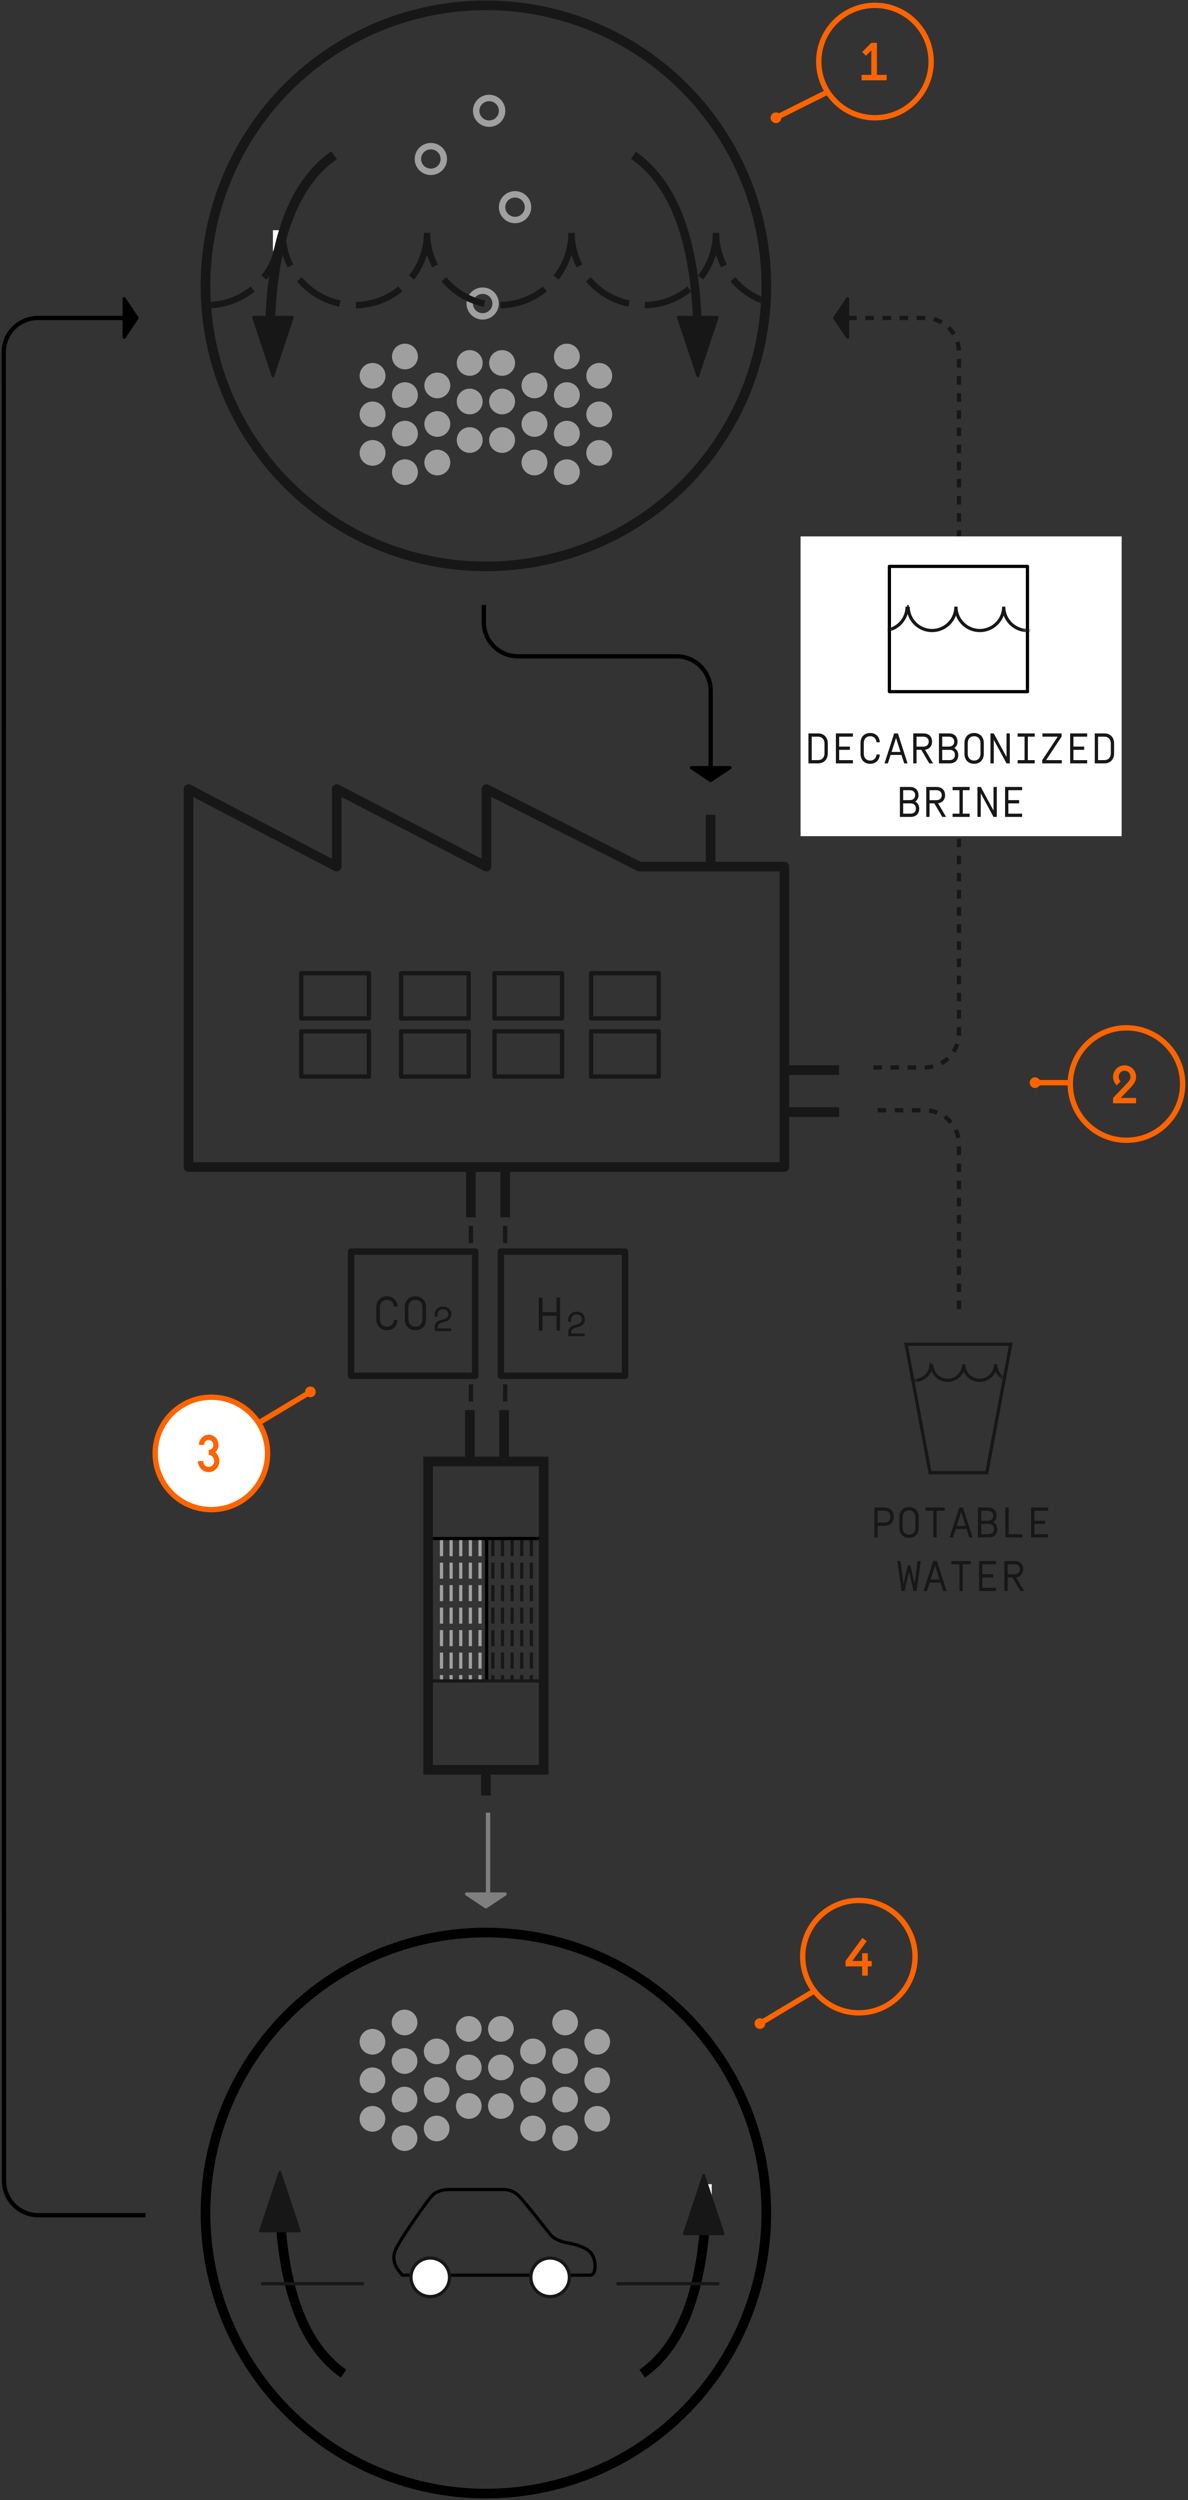 <svg width="222" height="467" xmlns="http://www.w3.org/2000/svg" xmlns:xlink="http://www.w3.org/1999/xlink">
  <rect width="100%" height="100%" fill="#333333" stroke="none"/>
  <defs>
    <circle id="a" cx="52.2" cy="52.2" r="52.2"/>
    <path id="c" d="M0 0h25.8v23.4H0z"/>
    <path id="e" d="M.482 0h18.836l-4.363 23.4H4.845z"/>
  </defs>
  <g transform="translate(0 1)" fill="none" fill-rule="evenodd">
    <g transform="translate(38.4)">
      <circle stroke="#171717" stroke-width="1.8" cx="52.4" cy="52.4" r="52.4"/>
      <g transform="translate(39.2 17.3)" stroke="#A0A0A0" stroke-width="1.2">
        <ellipse cx="2.913" cy="11.4" rx="2.421" ry="2.4"/>
        <ellipse cx="13.805" cy="2.4" rx="2.421" ry="2.4"/>
        <ellipse cx="18.646" cy="20.4" rx="2.421" ry="2.4"/>
        <ellipse cx="12.595" cy="38.4" rx="2.421" ry="2.4"/>
      </g>
      <mask id="b" fill="#fff">
        <use xlink:href="#a"/>
      </mask>
      <g mask="url(#b)" stroke="#171717" stroke-dasharray="9,3" stroke-width="1.2">
        <path d="M41.4 42.5c0 7.456-6.044 13.5-13.5 13.5s-13.5-6.044-13.5-13.5m-.6 0C13.8 49.956 7.756 56 .3 56s-13.5-6.044-13.5-13.5m81.6 0c0 7.456-6.044 13.5-13.5 13.5s-13.5-6.044-13.5-13.5m54 0c0 7.456-6.044 13.5-13.5 13.5s-13.5-6.044-13.5-13.5m54 0c0 7.456-6.044 13.5-13.5 13.5s-13.5-6.044-13.5-13.5"/>
      </g>
      <g transform="translate(28.8 62.6)" fill="#A0A0A0" fill-opacity=".988">
        <ellipse cx="8.472" cy="24.6" rx="2.421" ry="2.4"/>
        <ellipse cx="38.728" cy="24.6" rx="2.421" ry="2.4"/>
        <ellipse cx="8.472" cy="17.4" rx="2.421" ry="2.4"/>
        <ellipse cx="38.728" cy="17.4" rx="2.421" ry="2.4"/>
        <ellipse cx="8.472" cy="10.2" rx="2.421" ry="2.4"/>
        <ellipse cx="38.728" cy="10.2" rx="2.421" ry="2.4"/>
        <ellipse cx="8.472" cy="3" rx="2.421" ry="2.4"/>
        <ellipse cx="38.728" cy="3" rx="2.421" ry="2.4"/>
        <ellipse cx="2.421" cy="13.8" rx="2.421" ry="2.4"/>
        <ellipse cx="14.523" cy="15.6" rx="2.421" ry="2.4"/>
        <ellipse cx="20.574" cy="11.4" rx="2.421" ry="2.4"/>
        <ellipse cx="26.626" cy="11.4" rx="2.421" ry="2.4"/>
        <ellipse cx="32.677" cy="15.6" rx="2.421" ry="2.4"/>
        <ellipse cx="44.779" cy="13.8" rx="2.421" ry="2.4"/>
        <ellipse cx="2.421" cy="6.6" rx="2.421" ry="2.4"/>
        <ellipse cx="14.523" cy="8.4" rx="2.421" ry="2.4"/>
        <ellipse cx="20.574" cy="4.2" rx="2.421" ry="2.4"/>
        <ellipse cx="26.626" cy="4.2" rx="2.421" ry="2.4"/>
        <ellipse cx="32.677" cy="8.4" rx="2.421" ry="2.4"/>
        <ellipse cx="44.779" cy="6.6" rx="2.421" ry="2.4"/>
        <ellipse cx="2.421" cy="21" rx="2.421" ry="2.4"/>
        <ellipse cx="14.523" cy="22.8" rx="2.421" ry="2.4"/>
        <ellipse cx="20.574" cy="18.6" rx="2.421" ry="2.4"/>
        <ellipse cx="26.626" cy="18.6" rx="2.421" ry="2.4"/>
        <ellipse cx="32.677" cy="22.8" rx="2.421" ry="2.4"/>
        <ellipse cx="44.779" cy="21" rx="2.421" ry="2.4"/>
      </g>
      <path fill="#FFF" d="M12.6 42h2l-2 4z"/>
      <g stroke="#171717">
        <path d="M24.03 28C16.01 33.568 12 45.302 12 63.2" stroke-width="1.8"/>
        <path d="M79.97 28C87.99 33.568 92 45.302 92 63.2" stroke-width="1.6"/>
      </g>
    </g>
    <g stroke="#171717">
      <path stroke-width="1.8" stroke-linejoin="round" d="M35.23 146.4v70.607h111.34V160.88h-27.09L90.9 146.4v14.484L62.914 146.4v14.494z"/>
      <path stroke-width=".8" stroke-linejoin="round" d="M56.294 180.793h12.639v8.447H56.294zM74.95 180.793h12.639v8.447H74.95zM92.404 180.793h12.639v8.447H92.404zM110.459 180.793h12.639v8.447h-12.639zM56.294 191.654h12.639v8.447H56.294zM74.95 191.654h12.639v8.447H74.95zM92.404 191.654h12.639v8.447H92.404zM110.459 191.654h12.639v8.447h-12.639z"/>
      <path d="M156.8 198.895h-9.63M132.8 160.83v-9.63M156.8 206.739h-9.63" stroke-width="1.8"/>
    </g>
    <path d="M88 216.8v9.6M94.4 216.8v9.6" stroke="#171717" stroke-width="1.8"/>
    <path d="M163.2 198.4h9.6a6.4 6.4 0 0 0 6.4-6.4V64.8a6.4 6.4 0 0 0-6.4-6.4h-15.2" stroke="#171717" stroke-width=".8" stroke-dasharray="1.6,1.6,1.6,1.6"/>
    <path fill="#FFF" d="M149.6 99.2h60v56h-60z"/>
    <path d="M151.072 136h1.808c1.072 0 1.808.72 1.808 1.896v1.808c0 1.176-.736 1.896-1.808 1.896h-1.808V136zm1.808.608h-1.192v4.384h1.192c.664 0 1.192-.44 1.192-1.288v-1.808c0-.848-.528-1.28-1.192-1.288zm3.936 2.464v1.92h2.568v.608H156.2V136h3.184v.608h-2.568v1.856h2.008v.608h-2.008zm5.792-3.152c1.024 0 1.736.656 1.8 1.736h-.616c-.064-.744-.56-1.128-1.184-1.128-.664 0-1.192.44-1.192 1.288v1.968c0 .848.528 1.288 1.192 1.288.624 0 1.12-.384 1.184-1.128h.616c-.064 1.08-.776 1.736-1.8 1.736-1.072 0-1.808-.72-1.808-1.896v-1.968c0-1.176.736-1.896 1.808-1.896zm6.36 5.68l-.512-1.576h-2.032l-.512 1.576h-.624l1.8-5.6h.704l1.8 5.6h-.624zm-.696-2.144l-.832-2.6-.832 2.6h1.664zm3.888-.392h-.888v2.536h-.616V136h1.904c1.192 0 1.616.792 1.616 1.536 0 .68-.352 1.384-1.312 1.512l1.496 2.552h-.712l-1.488-2.536zm1.392-1.528c0-.536-.36-.928-.992-.928h-1.288v1.864h1.288c.632 0 .992-.4.992-.936zm1.904 4.064V136h1.864c1.192 0 1.616.792 1.616 1.536 0 .544-.256.976-.616 1.2.512.256.752.784.752 1.296 0 .776-.416 1.568-1.616 1.568h-2zm2-2.528h-1.384v1.92h1.384c.608 0 .992-.36.992-.96s-.384-.96-.992-.96zm.856-1.536c0-.536-.36-.928-.992-.928h-1.248v1.856h1.248c.632 0 .992-.392.992-.928zm4.912 2.248v-1.968c0-.848-.528-1.288-1.192-1.288-.664 0-1.192.44-1.192 1.288v1.968c0 .848.528 1.288 1.192 1.288.664 0 1.192-.44 1.192-1.288zm.616-1.968v1.968c0 1.176-.736 1.896-1.808 1.896s-1.808-.72-1.808-1.896v-1.968c0-1.176.736-1.896 1.808-1.896s1.808.72 1.808 1.896zm4.864-1.816v5.6h-.616l-2.384-4.408v4.408h-.616V136h.616l2.384 4.408V136h.616zm4.656.608h-1.288v4.384h1.288v.608h-3.192v-.608h1.288v-4.384h-1.288V136h3.192v.608zm5.056 4.992h-3.656v-.608l2.896-4.384H194.8V136h3.576v.608l-2.896 4.384h2.936v.608zm2.176-2.528v1.92h2.568v.608h-3.184V136h3.184v.608h-2.568v1.856h2.008v.608h-2.008zm3.984-3.072h1.808c1.072 0 1.808.72 1.808 1.896v1.808c0 1.176-.736 1.896-1.808 1.896h-1.808V136zm1.808.608h-1.192v4.384h1.192c.664 0 1.192-.44 1.192-1.288v-1.808c0-.848-.528-1.28-1.192-1.288zM168.16 151.6V146h1.864c1.192 0 1.616.792 1.616 1.536 0 .544-.256.976-.616 1.2.512.256.752.784.752 1.296 0 .776-.416 1.568-1.616 1.568h-2zm2-2.528h-1.384v1.92h1.384c.608 0 .992-.36.992-.96s-.384-.96-.992-.96zm.856-1.536c0-.536-.36-.928-.992-.928h-1.248v1.856h1.248c.632 0 .992-.392.992-.928zm3.576 1.528h-.888v2.536h-.616V146h1.904c1.192 0 1.616.792 1.616 1.536 0 .68-.352 1.384-1.312 1.512l1.496 2.552h-.712l-1.488-2.536zm1.392-1.528c0-.536-.36-.928-.992-.928h-1.288v1.864h1.288c.632 0 .992-.4.992-.936zm5.216-.928h-1.288v4.384h1.288v.608h-3.192v-.608h1.288v-4.384h-1.288V146h3.192v.608zm5.072-.608v5.6h-.616l-2.384-4.408v4.408h-.616V146h.616l2.384 4.408V146h.616zm2.16 3.072v1.92H191v.608h-3.184V146H191v.608h-2.568v1.856h2.008v.608h-2.008z" fill="#171717"/>
    <g transform="translate(166.2 104.8)">
      <mask id="d" fill="#fff">
        <use xlink:href="#c"/>
      </mask>
      <use stroke="#000" stroke-width=".6" stroke-linejoin="round" xlink:href="#c"/>
      <path d="M12.435 7.518a4.464 4.464 0 1 1-8.928 0m-.199 0a4.464 4.464 0 0 1-8.928 0m26.983 0a4.464 4.464 0 0 1-8.928 0m17.857 0a4.464 4.464 0 0 1-8.929 0m17.857 0a4.464 4.464 0 0 1-8.928 0" stroke="#171717" stroke-width=".6" mask="url(#d)"/>
    </g>
    <path stroke="#171717" stroke-width=".6" fill="#171717" stroke-linejoin="round" d="M158.4 62l-2.4-3.6 2.4-3.6z"/>
    <path stroke="#000" stroke-width=".6" fill="#000" stroke-linejoin="round" d="M136.4 142.4l-3.6 2.4-3.6-2.4z"/>
    <path d="M164 206.4h8.8a6.4 6.4 0 0 1 6.4 6.4V244" stroke="#171717" stroke-width=".8" stroke-dasharray="1.6,1.6,1.6,1.6"/>
    <path d="M90.4 112v3.2a6.4 6.4 0 0 0 6.4 6.4h29.6a6.4 6.4 0 0 1 6.4 6.4v14.4" stroke="#000" stroke-width=".8"/>
    <path d="M80.8 286.4h20.496M90.933 286.703v26.5" stroke="#000" stroke-width=".6"/>
    <g stroke="#171717" stroke-width="1.8">
      <path d="M80 272h21.6v57.6H80zM90.8 329.6v4.8M94.2 262.4v9.6M87.8 262.4v9.6"/>
    </g>
    <g stroke="#A0A0A0" stroke-dasharray="3,1.2" stroke-width=".6">
      <path d="M82.5 286.7v26.407M84.3 286.7v26.407M86.1 286.7v26.407M87.9 286.7v26.407M89.7 286.7v26.407"/>
    </g>
    <g stroke="#171717" stroke-dasharray="3,1.2" stroke-width=".6">
      <path d="M92.1 286.7v26.407M93.9 286.7v26.407M95.7 286.7v26.407M97.5 286.7v26.407M99.3 286.7v26.407"/>
    </g>
    <g fill="#171717">
      <path d="M103.986 244.11v-2.71h.678v6.16h-.678v-2.78h-2.622v2.78h-.678v-6.16h.678v2.71zM109.242 248.1v.5h-3.034v-.768c0-.205.034-.383.102-.534.069-.152.166-.282.292-.39.125-.11.278-.2.457-.273.18-.072.382-.134.608-.185.38-.086.654-.207.823-.365a.767.767 0 0 0 .252-.583v-.038c0-.115-.019-.228-.057-.34a.867.867 0 0 0-.49-.515 1.153 1.153 0 0 0-.451-.08c-.329 0-.583.1-.765.301-.181.2-.272.468-.272.8v.282h-.537v-.32c0-.205.034-.401.102-.589a1.425 1.425 0 0 1 .794-.845c.196-.085.422-.128.678-.128.26 0 .486.04.678.119.192.079.352.183.48.313s.223.278.285.442c.062.164.093.332.093.502v.116c0 .34-.107.632-.32.873-.213.241-.555.413-1.024.515-.41.09-.71.208-.902.356-.192.147-.288.361-.288.643v.192h2.496z"/>
    </g>
    <path stroke="#171717" stroke-width="1.2" stroke-linejoin="round" d="M93.6 232.8h23.2V256H93.6z"/>
    <g fill="#171717">
      <path d="M84.282 247.14v.5h-3.034v-.768c0-.205.034-.383.102-.534.069-.152.166-.282.292-.39.125-.11.278-.2.457-.273.18-.072.382-.134.608-.185.38-.086.654-.207.823-.365a.767.767 0 0 0 .252-.583v-.038c0-.115-.019-.228-.057-.34a.867.867 0 0 0-.49-.515 1.153 1.153 0 0 0-.451-.08c-.329 0-.583.1-.765.301-.181.2-.272.468-.272.8v.282h-.537v-.32c0-.205.034-.401.102-.589a1.425 1.425 0 0 1 .794-.845c.196-.085.422-.128.678-.128.26 0 .486.04.678.119.192.079.352.183.48.313s.223.278.285.442c.062.164.093.332.093.502v.116c0 .34-.107.632-.32.873-.213.241-.555.413-1.024.515-.41.09-.71.208-.902.356-.192.147-.288.361-.288.643v.192h2.496zM72.31 241.152c1.127 0 1.91.722 1.98 1.91h-.677c-.07-.819-.616-1.241-1.303-1.241-.73 0-1.31.484-1.31 1.417v2.164c0 .933.58 1.417 1.31 1.417.687 0 1.232-.422 1.303-1.24h.677c-.07 1.187-.853 1.909-1.98 1.909-1.179 0-1.988-.792-1.988-2.086v-2.164c0-1.294.81-2.086 1.988-2.086zm6.627 4.25v-2.164c0-.933-.581-1.417-1.311-1.417s-1.312.484-1.312 1.417v2.164c0 .933.581 1.417 1.312 1.417.73 0 1.31-.484 1.31-1.417zm.677-2.164v2.164c0 1.294-.81 2.086-1.988 2.086-1.18 0-1.99-.792-1.99-2.086v-2.164c0-1.294.81-2.086 1.99-2.086 1.179 0 1.988.792 1.988 2.086z"/>
    </g>
    <path stroke="#171717" stroke-width="1.2" stroke-linejoin="round" d="M65.6 232.8h23.2V256H65.6z"/>
    <circle stroke="#000" stroke-width="1.8" cx="90.8" cy="412.4" r="52.4"/>
    <path d="M120 442.4c8-5.6 12-17.4 12-35.4M64.2 442.4c-8-5.6-12-17.4-12-35.4" stroke="#000" stroke-width="1.8" style="mix-blend-mode:multiply"/>
    <path fill="#FFF" d="M132 407v3h1v-3z"/>
    <path d="M48.8 425.6H68M115.2 425.6h19.2" stroke="#171717" stroke-width=".6"/>
    <g transform="translate(67.2 374.4)" fill="#A0A0A0">
      <circle cx="8.4" cy="24" r="2.4"/>
      <circle cx="38.4" cy="24" r="2.4"/>
      <circle cx="8.4" cy="16.8" r="2.4"/>
      <circle cx="38.4" cy="16.8" r="2.4"/>
      <circle cx="8.4" cy="9.6" r="2.4"/>
      <circle cx="38.4" cy="9.6" r="2.4"/>
      <circle cx="8.4" cy="2.4" r="2.4"/>
      <circle cx="38.4" cy="2.4" r="2.4"/>
      <circle cx="2.4" cy="13.2" r="2.4"/>
      <circle cx="14.4" cy="15" r="2.4"/>
      <circle cx="20.4" cy="10.8" r="2.4"/>
      <circle cx="26.4" cy="10.8" r="2.4"/>
      <circle cx="32.4" cy="15" r="2.4"/>
      <circle cx="44.4" cy="13.2" r="2.4"/>
      <circle cx="2.4" cy="6" r="2.4"/>
      <circle cx="14.4" cy="7.8" r="2.4"/>
      <circle cx="20.4" cy="3.6" r="2.4"/>
      <circle cx="26.4" cy="3.6" r="2.4"/>
      <circle cx="32.4" cy="7.8" r="2.4"/>
      <circle cx="44.4" cy="6" r="2.4"/>
      <circle cx="2.4" cy="20.4" r="2.4"/>
      <circle cx="14.4" cy="22.2" r="2.4"/>
      <circle cx="20.4" cy="18" r="2.4"/>
      <circle cx="26.4" cy="18" r="2.4"/>
      <circle cx="32.4" cy="22.2" r="2.4"/>
      <circle cx="44.4" cy="20.4" r="2.4"/>
    </g>
    <path d="M75.213 424c-1.613-1.64-2.016-3.282-1.21-4.922 1.21-2.462 5.678-8.73 6.653-9.845.65-.744 1.658-1.154 3.024-1.23h10.282c1.175-.036 2.184.374 3.025 1.23 1.261 1.283 5.363 6.636 6.048 7.383.457.498 1.263.909 2.42 1.231 2.418.41 4.031 1.025 4.838 1.846 1.21 1.23 1.21 4.307 0 4.307h-35.08z" stroke="#000" stroke-width=".6"/>
    <circle stroke="#171717" stroke-width=".6" fill="#FFF" cx="80.4" cy="424.4" r="3.6"/>
    <circle stroke="#171717" stroke-width=".6" fill="#FFF" cx="102.8" cy="424.4" r="3.6"/>
    <g>
      <path d="M167.008 282.312c0 .992-.512 1.712-1.808 1.712h-1.192v2.176h-.616v-5.6h1.808c1.296 0 1.808.72 1.808 1.712zm-.632 0c0-.608-.312-1.104-1.176-1.104h-1.192v2.208h1.192c.864 0 1.176-.496 1.176-1.104zm4.688 2.072v-1.968c0-.848-.528-1.288-1.192-1.288-.664 0-1.192.44-1.192 1.288v1.968c0 .848.528 1.288 1.192 1.288.664 0 1.192-.44 1.192-1.288zm.616-1.968v1.968c0 1.176-.736 1.896-1.808 1.896s-1.808-.72-1.808-1.896v-1.968c0-1.176.736-1.896 1.808-1.896s1.808.72 1.808 1.896zm2.744-1.208h-1.496v-.608h3.608v.608h-1.496v4.992h-.616v-4.992zm6.704 4.992l-.512-1.576h-2.032l-.512 1.576h-.624l1.8-5.6h.704l1.8 5.6h-.624zm-.696-2.144l-.832-2.6-.832 2.6h1.664zm2.32 2.144v-5.6h1.864c1.192 0 1.616.792 1.616 1.536 0 .544-.256.976-.616 1.2.512.256.752.784.752 1.296 0 .776-.416 1.568-1.616 1.568h-2zm2-2.528h-1.384v1.92h1.384c.608 0 .992-.36.992-.96s-.384-.96-.992-.96zm.856-1.536c0-.536-.36-.928-.992-.928h-1.248v1.856h1.248c.632 0 .992-.392.992-.928zm2.264 4.064v-5.6h.616v4.992h2.568v.608h-3.184zm5.424-2.528v1.92h2.568v.608h-3.184v-5.6h3.184v.608h-2.568v1.856h2.008v.608h-2.008zM170.12 291.4l.784 3.488.56-4.288h.6l-.8 5.6h-.552l-.84-3.616-.84 3.616h-.552l-.8-5.6h.6l.56 4.288.784-3.488h.496zm6.144 4.8l-.512-1.576h-2.032l-.512 1.576h-.624l1.8-5.6h.704l1.8 5.6h-.624zm-.696-2.144l-.832-2.6-.832 2.6h1.664zm3.72-2.848h-1.496v-.608h3.608v.608h-1.496v4.992h-.616v-4.992zm4.28 2.464v1.92h2.568v.608h-3.184v-5.6h3.184v.608h-2.568v1.856h2.008v.608h-2.008zm5.616-.008h-.888v2.536h-.616v-5.6h1.904c1.192 0 1.616.792 1.616 1.536 0 .68-.352 1.384-1.312 1.512l1.496 2.552h-.712l-1.488-2.536zm1.392-1.528c0-.536-.36-.928-.992-.928h-1.288v1.864h1.288c.632 0 .992-.4.992-.936z" fill="#171717"/>
      <g transform="translate(169.2 250.4)">
        <mask id="f" fill="#fff">
          <use xlink:href="#e"/>
        </mask>
        <path stroke="#171717" stroke-width=".6" d="M.12-.3h19.56l-4.476 24H4.596L.12-.3z"/>
        <path d="M10.884 3.459a2.982 2.982 0 0 1-5.964 0m-.133 0a2.982 2.982 0 0 1-5.964 0m18.025 0a2.982 2.982 0 0 1-5.964 0m11.929 0a2.982 2.982 0 0 1-5.965 0m11.929 0a2.982 2.982 0 0 1-5.964 0" stroke="#171717" stroke-width=".6" mask="url(#f)"/>
      </g>
    </g>
    <path d="M94.4 228v3.2M94.4 257.6v3.2M88 228v3.2M88 257.6v3.2" stroke="#171717" stroke-width=".8"/>
    <path d="M91.2 337.6v16.819" stroke="#7F7F7F" stroke-width=".8"/>
    <path stroke="#7F7F7F" stroke-width=".6" fill="#7F7F7F" stroke-linejoin="round" d="M94.4 352.8l-3.6 2.4-3.6-2.4z"/>
    <path d="M27.2 412.8l-20.048-.001a6.4 6.4 0 0 1-6.4-6.399L.697 64.8a6.4 6.4 0 0 1 6.399-6.401L24.8 58.4" stroke="#000" stroke-width=".8"/>
    <path stroke="#000" stroke-width=".6" fill="#000" stroke-linejoin="round" d="M23.2 62l2.4-3.6-2.4-3.6z"/>
    <path d="M80 313h22" stroke="#171717" stroke-width=".6"/>
    <g fill="#171717">
      <path d="M47.347 58h7.306a.25.25 0 0 1 .237.33l-3.653 10.958a.25.25 0 0 1-.474 0L47.11 58.33a.25.25 0 0 1 .237-.329zM126.747 58h7.306a.25.25 0 0 1 .237.33l-3.653 10.958a.25.25 0 0 1-.474 0L126.51 58.33a.25.25 0 0 1 .237-.329z"/>
    </g>
    <g fill="#171717">
      <path d="M48.647 416h7.306a.25.25 0 0 0 .237-.33l-3.653-10.958a.25.25 0 0 0-.474 0L48.41 415.67a.25.25 0 0 0 .237.329zM127.847 416.54h7.306a.25.25 0 0 0 .237-.329l-3.653-10.96a.25.25 0 0 0-.474 0l-3.653 10.96a.25.25 0 0 0 .237.329z"/>
    </g>
    <circle stroke="#FD6400" cx="160.5" cy="364.5" r="10.5"/>
    <path fill="#FD6400" d="M161.97 361.6l-2.71 3.71h1.85v-1.45h1.05v1.45h.73v1.01h-.73v1.73h-1.05v-1.73H158v-1.01l3.15-4.31z"/>
    <g transform="rotate(180 29.5 132.5)">
      <circle fill="#FD6400" cx="1" cy="6" r="1"/>
      <path d="M1 6l10-6" stroke="#FD6400"/>
    </g>
    <g transform="translate(141 371)">
      <circle fill="#FD6400" cx="1" cy="6" r="1"/>
      <path d="M1 6l10-6" stroke="#FD6400"/>
    </g>
    <g transform="translate(200 191)">
      <circle stroke="#FD6400" cx="10.5" cy="10.5" r="10.5"/>
      <path d="M9.41 9.99l-.72.74C8.26 10.34 8 9.78 8 9.15 8 7.96 8.96 7 10.15 7s2.15.96 2.15 2.15c0 .65-.26 1.19-.93 1.9l-1.94 2.04h2.87v1.01H8v-1.01l2.58-2.71c.47-.49.67-.77.67-1.23 0-.62-.45-1.14-1.1-1.14-.65 0-1.1.52-1.1 1.14 0 .33.13.63.36.84z" fill="#FD6400"/>
    </g>
    <g transform="rotate(135 58.564 142.143)">
      <circle fill="#FD6400" cx="5" cy="5" r="1"/>
      <path d="M.5.5l4 4" stroke="#FD6400" stroke-linecap="square"/>
    </g>
    <g transform="translate(153)">
      <circle stroke="#FD6400" cx="10.5" cy="10.5" r="10.5"/>
      <path fill="#FD6400" d="M8 12.99h1.82V8.42l-1 1-.71-.71L9.82 7h1.05v5.99h1.82V14H8z"/>
    </g>
    <g transform="translate(144 16)">
      <circle fill="#FD6400" cx="1" cy="5" r="1"/>
      <path d="M1 5l10-5" stroke="#FD6400"/>
    </g>
    <g transform="translate(29 260)">
      <circle stroke="#FD6400" fill="#FFF" cx="10.5" cy="10.5" r="10.5"/>
      <path d="M10 10.792v-.943h.037c.484-.02.819-.438.819-.934 0-.505-.354-.933-.856-.933s-.847.428-.847.933h-.976C8.177 7.855 8.986 7 10 7c1.014 0 1.833.856 1.833 1.915 0 .554-.224 1.04-.586 1.38.455.38.753.954.753 1.615 0 1.157-.893 2.09-2 2.09s-2-.933-2-2.09h.977c0 .602.418 1.108 1.023 1.108s1.023-.506 1.023-1.108c0-.584-.4-1.09-.976-1.118H10z" fill="#FD6400"/>
    </g>
  </g>
</svg>